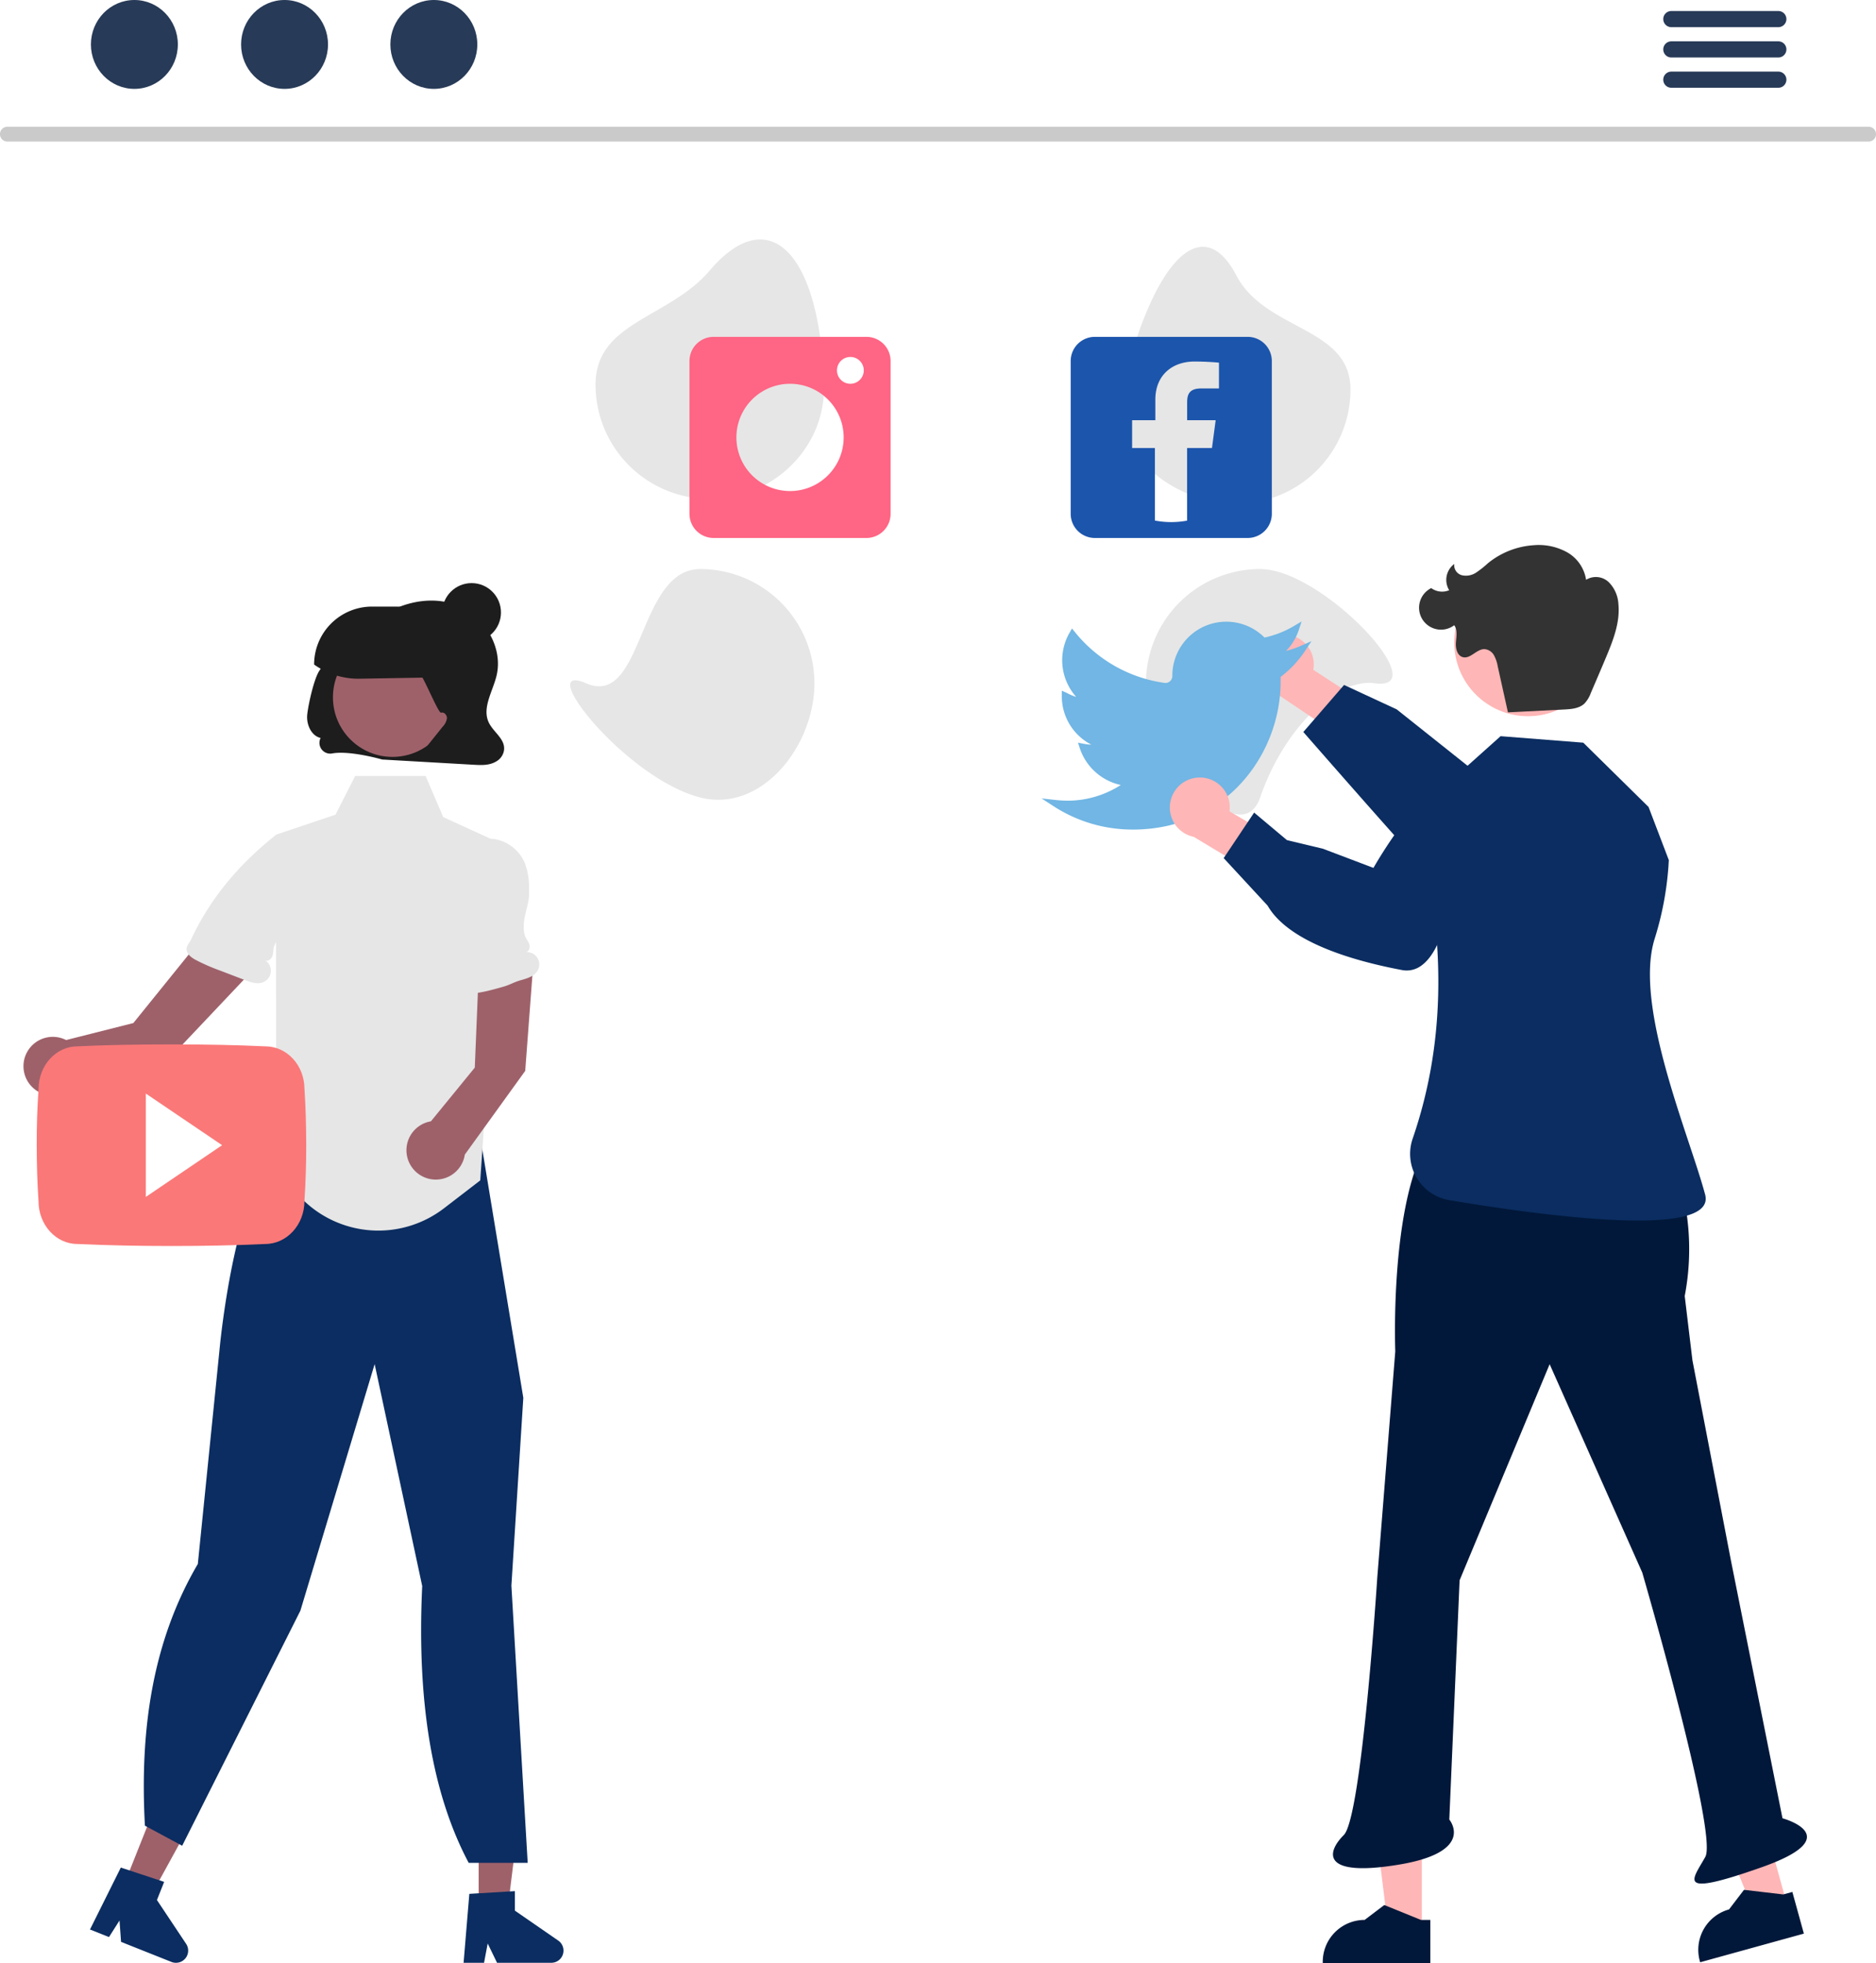 <svg xmlns="http://www.w3.org/2000/svg" width="610" height="638.357" viewBox="0 0 610 638.357">
  <g id="social-media-marketing" transform="translate(-85.884)">
    <path id="Path_3374" data-name="Path 3374" d="M202.721,523.418h9.273l4.414-35.77H202.721Z" transform="translate(38.8 98.752)" fill="#9e616a"/>
    <path id="Path_3375" data-name="Path 3375" d="M478.357,695.138l14.816-.884V700.6l14.086,9.728a3.965,3.965,0,0,1-2.253,7.228H487.366l-3.04-6.279-1.187,6.279h-6.651Z" transform="translate(-239.863 -79.319)" fill="#0b2d61"/>
    <path id="Path_3376" data-name="Path 3376" d="M115.658,516.88l8.616,3.43,17.328-31.6-12.716-5.062Z" transform="translate(9.975 97.412)" fill="#9e616a"/>
    <path id="Path_3377" data-name="Path 3377" d="M395.261,688.513l14.092,4.658-2.348,5.9,9.489,14.248a3.965,3.965,0,0,1-4.767,5.882l-16.388-6.523-.5-6.958-3.425,5.395-6.179-2.46Z" transform="translate(-270.092 -81.242)" fill="#0b2d61"/>
    <path id="Path_3378" data-name="Path 3378" d="M488.871,662l-15.465-72.166-24.148,80.182-38.236,76.034-.2.4-12.112-6.521c-1.709-30.873,2.35-59.8,17.2-85.1l7.031-69.436c.215-2.373,5.46-58.073,22.068-67.95l4.864-11.09,48.374-11.947.176.2a36.982,36.982,0,0,1,8.861,18.574l14.454,87.566.008.049-3.876,61.087,5.3,90.124H503.986Q486.186,718.514,488.871,662Z" transform="translate(-265.701 -146.27)" fill="#0b2d61"/>
    <path id="Path_3379" data-name="Path 3379" d="M643.121,408.685c0,20.511,30.457,56.53,37.138,37.138,8.179-23.742,25.625-38.792,37.138-37.138,20.3,2.917-16.627-37.138-37.138-37.138a37.138,37.138,0,0,0-37.138,37.138Z" transform="translate(-184.619 -186.512)" fill="#e6e6e6"/>
    <path id="Path_3380" data-name="Path 3380" d="M637.45,323.89c-4.816,19.937,16.627,37.138,37.138,37.138a37.137,37.137,0,0,0,37.137-37.137c0-20.511-27.645-18.957-37.138-37.138C663.72,265.938,647.8,281.033,637.45,323.89Z" transform="translate(-186.719 -197.237)" fill="#e6e6e6"/>
    <path id="Path_3381" data-name="Path 3381" d="M508.725,322.927a37.138,37.138,0,0,0,37.138,37.138c20.51,0,37.734-16.636,37.138-37.138-1.249-42.949-17.887-59.779-37.138-37.138C532.578,301.416,508.725,302.417,508.725,322.927Z" transform="translate(-229.195 -197.836)" fill="#e6e6e6"/>
    <path id="Path_3382" data-name="Path 3382" d="M507.677,408.685c-17.332-7.492,12.769,30.9,37.138,37.138,19.871,5.083,37.138-16.627,37.138-37.138a37.138,37.138,0,0,0-37.138-37.138C524.3,371.548,526.5,416.825,507.677,408.685Z" transform="translate(-231.252 -186.508)" fill="#e6e6e6"/>
    <path id="Path_3383" data-name="Path 3383" d="M970.911,220.927H365.725a2.412,2.412,0,0,1,0-4.824H970.911a2.412,2.412,0,0,1,0,4.824Z" transform="translate(-277.434 -174.89)" fill="#cacaca"/>
    <ellipse id="Ellipse_232" data-name="Ellipse 232" cx="14.134" cy="14.45" rx="14.134" ry="14.45" transform="translate(115.446 0)" fill="#273a57"/>
    <ellipse id="Ellipse_233" data-name="Ellipse 233" cx="14.134" cy="14.45" rx="14.134" ry="14.45" transform="translate(164.274 0)" fill="#273a57"/>
    <ellipse id="Ellipse_234" data-name="Ellipse 234" cx="14.134" cy="14.45" rx="14.134" ry="14.45" transform="translate(212.816 0)" fill="#273a57"/>
    <path id="Path_3384" data-name="Path 3384" d="M806.76,187.914H772.075a2.627,2.627,0,1,0,0,5.253H806.76a2.627,2.627,0,1,0,0-5.253Z" transform="translate(-142.687 -184.333)" fill="#273a57"/>
    <path id="Path_3385" data-name="Path 3385" d="M806.76,195.3H772.075a2.627,2.627,0,1,0,0,5.253H806.76a2.627,2.627,0,1,0,0-5.253Z" transform="translate(-142.687 -181.859)" fill="#273a57"/>
    <path id="Path_3386" data-name="Path 3386" d="M806.76,202.673H772.075a2.627,2.627,0,1,0,0,5.253H806.76a2.627,2.627,0,1,0,0-5.253Z" transform="translate(-142.687 -179.389)" fill="#273a57"/>
    <path id="Path_3387" data-name="Path 3387" d="M682.266,299.621H632.59a7.862,7.862,0,0,0-7.862,7.862v49.676a7.862,7.862,0,0,0,7.862,7.862h49.676a7.862,7.862,0,0,0,7.862-7.862V307.483a7.862,7.862,0,0,0-7.862-7.862Zm-9.328,16.771h-5.7c-3.89,0-4.647,1.842-4.647,4.561v5.766h9.276l-1.2,9.053h-8.089v23.605a28.01,28.01,0,0,1-10.464-.025v-23.58H644.7v-9.053h7.556v-6.7c0-8,5.559-12.374,12.718-12.374,3.442,0,7.125.258,7.969.379Z" transform="translate(-190.697 -190.087)" fill="#1c55ac"/>
    <path id="Path_3388" data-name="Path 3388" d="M589.189,299.621H539.513a7.862,7.862,0,0,0-7.862,7.862v49.676a7.862,7.862,0,0,0,7.862,7.862h49.676a7.862,7.862,0,0,0,7.862-7.862V307.483a7.862,7.862,0,0,0-7.862-7.862ZM564.351,349.76a17.44,17.44,0,1,1,17.44-17.44,17.44,17.44,0,0,1-17.44,17.44Zm19.62-34.88a4.36,4.36,0,1,1,4.36-4.36,4.36,4.36,0,0,1-4.36,4.36Z" transform="translate(-221.581 -190.087)" fill="#ff6584"/>
    <path id="Path_3389" data-name="Path 3389" d="M679.269,387.508a9.69,9.69,0,0,1,9.459,11.459l18.56,12.077L702.7,424.113,676.729,406.69a9.743,9.743,0,0,1,2.54-19.182Z" transform="translate(-175.83 -181.181)" fill="#ffb6b6"/>
    <path id="Path_3390" data-name="Path 3390" d="M681.743,415.134l13.247-15.295,17.117,7.938,34.979,27.837c4.586.536,39.381,5.027,38.742,17.805a10.348,10.348,0,0,1-3.7,7.821c-5.492,4.533-15.01,3.247-15.365,3.194L743.992,463.3c-1.191.287-13.553,3.127-20.1-.937C721.911,461.127,681.743,415.134,681.743,415.134Z" transform="translate(-172.07 -177.112)" fill="#0b2d61"/>
    <path id="Path_3391" data-name="Path 3391" d="M436.943,529.191h-10.85l-5.161-41.849h16.012Z" transform="translate(111.26 98.649)" fill="#ffb6b6"/>
    <path id="Path_3392" data-name="Path 3392" d="M721.211,716.543H686.227V716.1a13.617,13.617,0,0,1,13.616-13.616h0l6.39-4.848,11.923,4.849h3.054Z" transform="translate(-170.237 -78.186)" fill="#01183a"/>
    <path id="Path_3393" data-name="Path 3393" d="M528.8,522.451l-10.458,2.889L502.22,486.375l15.435-4.263Z" transform="translate(138.166 96.898)" fill="#ffb6b6"/>
    <path id="Path_3394" data-name="Path 3394" d="M812.273,708.175l-33.722,9.314-.118-.427a13.618,13.618,0,0,1,9.5-16.751h0l4.869-6.375,12.784,1.5,2.944-.813Z" transform="translate(-139.843 -79.425)" fill="#01183a"/>
    <path id="Path_3395" data-name="Path 3395" d="M718.006,514.211l81.984,4.183.027.074a80.731,80.731,0,0,1,3.32,42.591h0l2.51,20.914,12.549,65.253,16.731,83.657s21.751,5.856-6.693,15.895-22.587,4.183-18.4-3.346-20.5-92.441-20.5-92.441l-30.116-67.762L730.136,653.5l-3.346,77.8s8.784,10.457-16.313,14.64-23.842-3.765-17.986-9.621,10.875-83.657,10.875-83.657l5.856-73.618S707.549,536.379,718.006,514.211Z" transform="translate(-169.65 -139.636)" fill="#01183a"/>
    <path id="Path_3396" data-name="Path 3396" d="M791.874,452.734l-6.592-17.289-21.227-20.907-26.883-2.11-19.758,17.69-5.587,17.6c7.328,33.93,7.178,65.181-3.205,95.457a15.257,15.257,0,0,0,11.793,20.105c30.456,5.118,87.167,12.792,83.261-1.817-5.167-19.325-23.145-60.921-16.486-82.916a103.246,103.246,0,0,0,4.544-23.535Z" transform="translate(-163.355 -173.045)" fill="#0b2d61"/>
    <circle id="Ellipse_235" data-name="Ellipse 235" cx="23.993" cy="23.993" r="23.993" transform="translate(558.744 184.902)" fill="#ffb6b6"/>
    <path id="Path_3397" data-name="Path 3397" d="M738.818,420.087l18.289-.933c2.343-.12,4.9-.327,6.606-1.939a10.008,10.008,0,0,0,2.073-3.444c1.691-3.927,3.382-7.855,5.029-11.8,2.279-5.458,4.517-11.221,3.936-17.107a10.886,10.886,0,0,0-3.164-7.136,6.043,6.043,0,0,0-7.345-.744,12.42,12.42,0,0,0-6.165-8.951,19.033,19.033,0,0,0-10.856-2.3,26.2,26.2,0,0,0-14.921,5.881,32.386,32.386,0,0,1-3.807,3.016,5.976,5.976,0,0,1-4.646.86,3.362,3.362,0,0,1-2.468-3.665,6.469,6.469,0,0,0-1.655,8.54,5.97,5.97,0,0,1-5.834-.69,7.132,7.132,0,1,0,7.48,12.073c1.11,1.555.7,3.667.552,5.572s.366,4.272,2.2,4.8c2.482.712,4.493-2.631,7.076-2.6a3.883,3.883,0,0,1,3.08,1.984,11.463,11.463,0,0,1,1.233,3.6l3.3,14.879" transform="translate(-162.627 -188.446)" fill="#333"/>
    <path id="Path_3398" data-name="Path 3398" d="M647.229,452.007a47.117,47.117,0,0,1-25.734-7.628l-3.853-2.5,4.567.507c1.2.133,2.485.211,3.83.23a32,32,0,0,0,17.36-5.1,18.074,18.074,0,0,1-13.336-12l-.572-1.763,1.818.357a15.185,15.185,0,0,0,2.506.282,17.675,17.675,0,0,1-9.588-15.675v-1.867l1.625.719a14.979,14.979,0,0,0,3.044,1.294,17.919,17.919,0,0,1-2.148-20.87l.794-1.37,1,1.229a45.508,45.508,0,0,0,29.089,16.466,2.191,2.191,0,0,0,1.758-.525,2.248,2.248,0,0,0,.774-1.7,17.546,17.546,0,0,1,29.977-12.517,32.354,32.354,0,0,0,9.557-3.753l2.5-1.482-.912,2.761a17.751,17.751,0,0,1-4.145,6.828,32.562,32.562,0,0,0,4.884-1.7l3.39-1.49-2.043,3.089a34.773,34.773,0,0,1-8,8.539v1.575c0,23.627-17.972,48.066-48.048,48.066Z" transform="translate(-193.083 -182.259)" fill="#71b6e4"/>
    <path id="Path_3399" data-name="Path 3399" d="M658.3,422.425a9.69,9.69,0,0,1,10,10.99l19.121,11.169-3.953,13.275-26.781-16.151a9.743,9.743,0,0,1,1.613-19.282Z" transform="translate(-182.635 -169.591)" fill="#ffb6b6"/>
    <path id="Path_3400" data-name="Path 3400" d="M676.391,464.082,662.11,448.628l9.9-14.8,10.67,8.952,11.666,2.791,16.461,6.241c2.292-4.008,20.073-34.253,31.576-28.652a10.347,10.347,0,0,1,5.743,6.471c2.015,6.83-2.9,15.08-3.089,15.387l-9.981,20.5c-.2,1.208-2.44,13.693-8.745,18.117a7.972,7.972,0,0,1-6.262,1.384c-19.591-3.705-33.4-9.435-40.441-16.724a21.47,21.47,0,0,1-3.216-4.211Z" transform="translate(-178.332 -169.6)" fill="#0b2d61"/>
    <path id="Path_3401" data-name="Path 3401" d="M497.343,418.819c-2.2-4.728,1.291-10.007,2.536-15.1,2.323-9.5-4.223-19.781-13.1-23.073s-19.07-.54-26.692,5.219c-7.472,5.646-12.725,8.305-17.871,16.282-1.726,2.675-3.554,10.98-3.88,14.184s1.331,6.875,4.353,7.577a3.5,3.5,0,0,0,3.62,5.05c5.784-1.117,16.407,1.954,16.407,1.954l29.714,1.7c2.538.145,5.171.277,7.452-1.125a5.066,5.066,0,0,0,2.425-3.471C502.89,424.269,498.858,422.079,497.343,418.819Z" transform="translate(-252.555 -183.939)" fill="#1d1d1d"/>
    <path id="Path_3402" data-name="Path 3402" d="M508.976,445.814l-2.167,14.426L503.372,483.1l-.582,8.469-4.277,62.068-11.78,9.062a35.022,35.022,0,0,1-46.53-3.414L425.9,552.394c7.667-7.542,6.241-42.5,6.241-42.5l-.086-68.656,19.391-6.521,6.387-12.574h22.914l5.728,13.366,10.4,4.755,4.735,2.177Z" transform="translate(-256.469 -169.812)" fill="#e6e6e6"/>
    <circle id="Ellipse_236" data-name="Ellipse 236" cx="19.374" cy="19.374" r="19.374" transform="translate(194.143 207.37)" fill="#9e616a"/>
    <path id="Path_3403" data-name="Path 3403" d="M454.441,404.136a24.793,24.793,0,0,1-14.3-4.512l-.14-.1h0a18.845,18.845,0,0,1,18.845-18.845h7.692a18.7,18.7,0,0,1,18.674,18.756,4.307,4.307,0,0,1-4.252,4.245l-26.076.449Z" transform="translate(-251.982 -183.437)" fill="#1d1d1d"/>
    <path id="Path_3404" data-name="Path 3404" d="M503.6,469.709l-17.549.144-1.29,31.235L470.5,518.544a9.542,9.542,0,1,0,11.02,10.83l19.642-27.229Z" transform="translate(-244.497 -153.931)" fill="#9e616a"/>
    <path id="Path_3405" data-name="Path 3405" d="M442.394,472.518l-17.989-8.409-19.644,24.319-21.852,5.526a9.542,9.542,0,1,0,2.4,15.263l32-10.168Z" transform="translate(-275.519 -155.764)" fill="#9e616a"/>
    <path id="Path_3406" data-name="Path 3406" d="M466.925,424.762l6.708-8.368a4.843,4.843,0,0,0,1.346-2.7c.035-1.023-.929-2.118-1.9-1.8-.9.3-6.1-12.727-7.05-12.725-.985,0-1.306-1.31-1.318-2.294-.047-3.731,2.985.275,3.988-3.318s4.911-.5,8.279-2.109,7.945-.876,10.027,2.22c1.544,2.3,1.487,5.278,1.282,8.037a126.207,126.207,0,0,1-2.881,19.013c-.355,1.537-.882,3.254-2.3,3.948a5.472,5.472,0,0,1-2.455.367l-10.328-.051" transform="translate(-243.769 -180.144)" fill="#1d1d1d"/>
    <circle id="Ellipse_237" data-name="Ellipse 237" cx="9.547" cy="9.547" r="9.547" transform="translate(229.684 189.606)" fill="#1d1d1d"/>
    <path id="Path_3407" data-name="Path 3407" d="M500.856,480.247c-1.031,1.795-3.227,2.511-5.232,3.065-2.711.754-3.5,1.518-6.215,2.272-1.079.305-2.167.611-3.256.888a46.042,46.042,0,0,1-5.432,1.117c-1.537.22-3.351.22-4.354-.974a5.018,5.018,0,0,1-.754-3.466q.587-22,1.184-43.995l.831.286a10.788,10.788,0,0,1,1.165-.668,13.076,13.076,0,0,1,6.177-1.423,12.554,12.554,0,0,1,3.619.563,13.144,13.144,0,0,1,8.154,7.466,22.958,22.958,0,0,1,1.337,8.3c.01.43.01.859.019,1.289.057,3.666-1.8,7.333-1.747,11a8.616,8.616,0,0,0,.42,3.046c.382.974,1.127,1.785,1.413,2.8s-.181,2.377-1.222,2.454a4.007,4.007,0,0,1,3.9,5.986Z" transform="translate(-240.168 -164.649)" fill="#e6e6e6"/>
    <path id="Path_3408" data-name="Path 3408" d="M437.876,436.532A13,13,0,0,1,449.692,452.7a26.1,26.1,0,0,1-4.625,8.5l-6.417,8.931a8.554,8.554,0,0,0-1.478,2.691c-.27,1.013-.163,2.111-.533,3.091s-1.561,1.8-2.445,1.241a4.011,4.011,0,0,1-.431,7.132c-1.9.831-4.091.089-6.032-.653l-7.88-3.016a65.39,65.39,0,0,1-8.174-3.563c-1.364-.749-2.82-1.827-2.917-3.38-.076-1.209.947-2.138,1.459-3.235,6.418-13.74,15.855-24.674,27.577-33.99Z" transform="translate(-262.212 -164.946)" fill="#e6e6e6"/>
    <path id="Path_3409" data-name="Path 3409" d="M459.323,502.1c0-7.683-5.662-13.874-12.745-13.874-9.486-.455-19.135-.619-29-.619H414.5c-9.85,0-19.536.164-29,.619-6.973,0-12.636,6.209-12.636,13.91-.437,6.1-.619,12.18-.6,18.207s.164,12.18.583,18.207c0,7.7,5.662,13.946,12.636,13.946,9.941.455,20.155.656,30.533.656s20.574-.182,30.551-.656c6.991,0,12.745-6.245,12.745-13.946.4-6.1.6-12.18.582-18.3s-.164-12.162-.564-18.207Zm-51.58,35.085V503.58l24.8,16.787Z" transform="translate(-274.44 -147.988)" fill="#fb7878"/>
  </g>
</svg>
